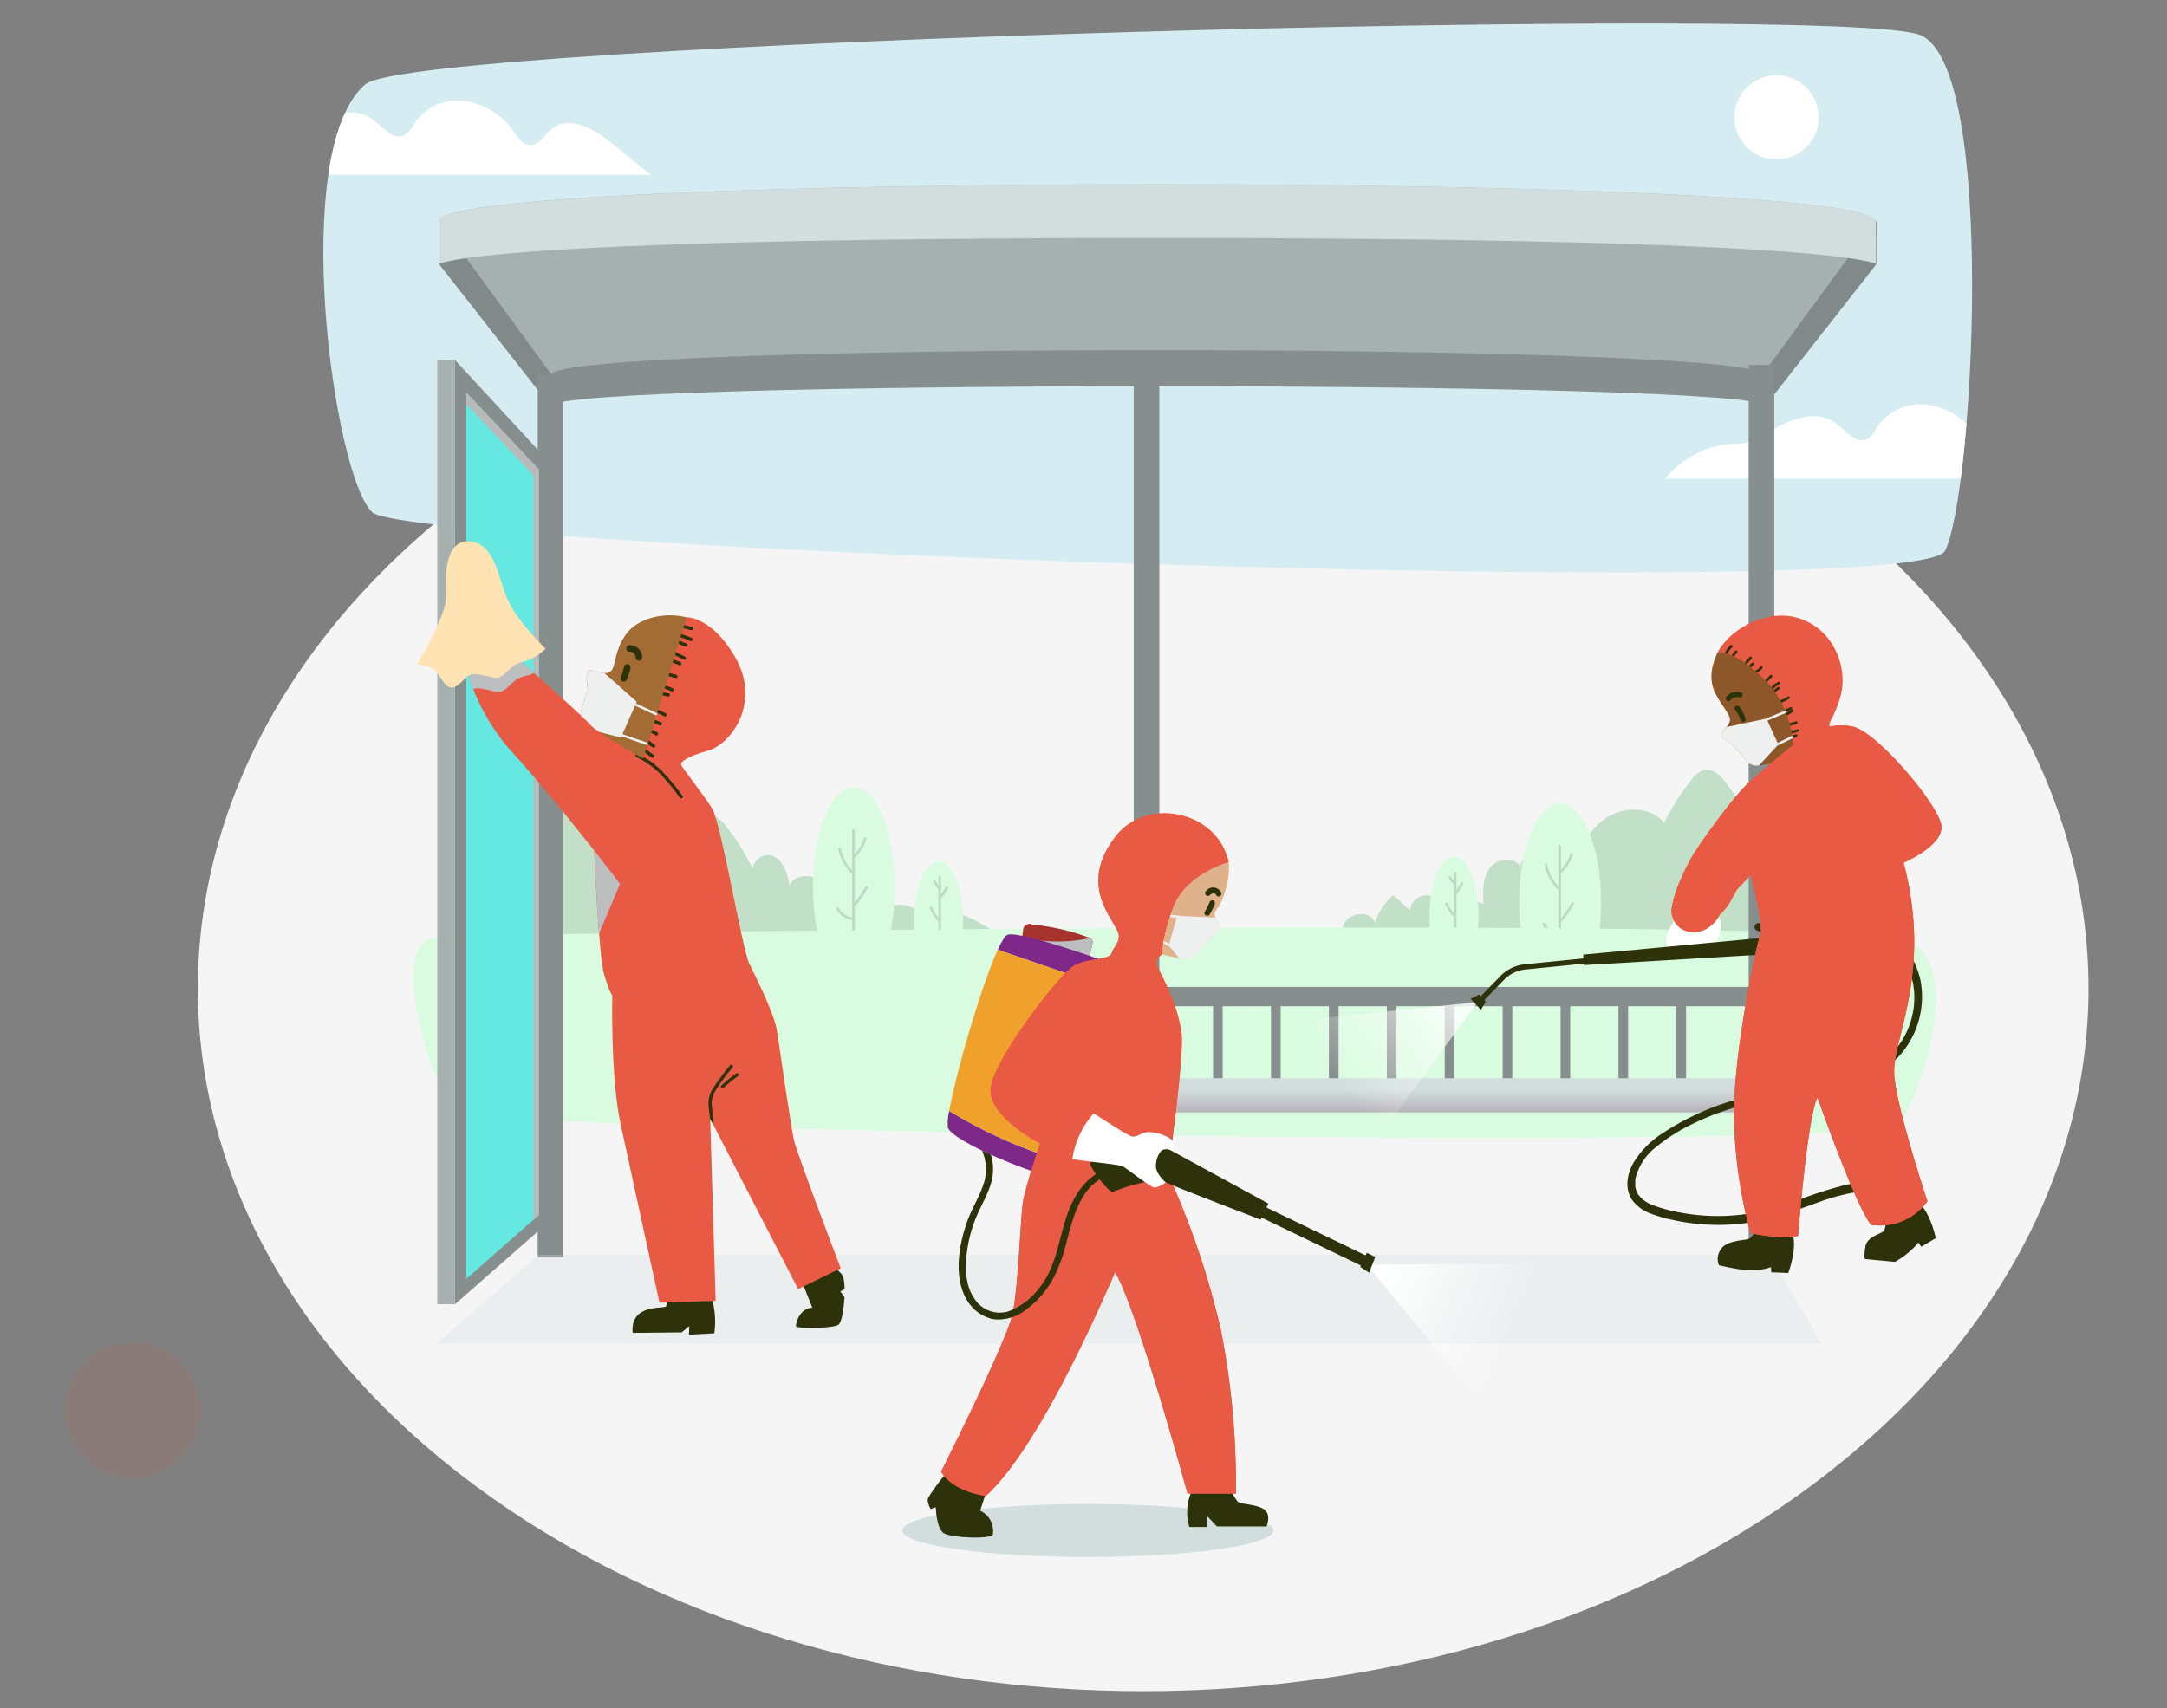 <svg xmlns="http://www.w3.org/2000/svg" xmlns:xlink="http://www.w3.org/1999/xlink" viewBox="0 0 449 354"><rect x="0" y="0" width="449" height="354" fill="#808080" stroke="none"/><defs><style>.cls-1,.cls-15,.cls-21,.cls-32,.cls-37{fill:none;}.cls-2,.cls-35{fill:#e85a43;}.cls-3{isolation:isolate;}.cls-4{fill:#f5f5f5;}.cls-5{fill:#c1e0c7;}.cls-6{fill:#d9fce0;}.cls-7{fill:#bddbc3;}.cls-8{fill:#d5edf2;}.cls-9{clip-path:url(#clip-path);}.cls-10{fill:#fff;}.cls-11{fill:#868f8d;}.cls-12{fill:#818a88;}.cls-13{fill:#a5b0af;}.cls-14,.cls-19,.cls-23{fill:#d1dedd;}.cls-15{stroke:#868f8d;stroke-width:5.31px;}.cls-15,.cls-21,.cls-32,.cls-37{stroke-miterlimit:10;}.cls-16{fill:#65e7e2;}.cls-17{fill:#b9b9b9;}.cls-17,.cls-19,.cls-23,.cls-24,.cls-35,.cls-40{mix-blend-mode:multiply;}.cls-18{fill:url(#Degradado_sin_nombre_3);}.cls-19{opacity:0.3;}.cls-20{fill:#dfb28b;}.cls-21{stroke:#eeefef;stroke-width:0.5px;}.cls-22{fill:#a6332e;}.cls-25,.cls-40{fill:#bcbec0;}.cls-26{fill:#7e298a;}.cls-27{fill:#f0a12c;}.cls-28{fill:#2d320a;}.cls-29{clip-path:url(#clip-path-2);}.cls-30{fill:url(#linear-gradient);}.cls-31{fill:#eeefef;}.cls-32,.cls-37{stroke:#2d320a;}.cls-32{stroke-width:2.32px;}.cls-33{fill:#8e572a;}.cls-34{clip-path:url(#clip-path-3);}.cls-36{clip-path:url(#clip-path-4);}.cls-37{stroke-width:1.09px;}.cls-38{fill:url(#Degradado_sin_nombre_38);}.cls-39{fill:#a46c35;}.cls-41{clip-path:url(#clip-path-5);}.cls-42{fill:#ffe3b3;}.cls-43{fill:#ec5039;opacity:0.1;}</style><clipPath id="clip-path"><path class="cls-1" d="M75.7,17.46c-16,13.72-6.55,81.45,1.45,88.73s320,18.91,325.83,8S413.89,13.82,397.89,7.27,85.88,8.73,75.7,17.46Z"/></clipPath><linearGradient id="Degradado_sin_nombre_3" x1="301.98" y1="225.83" x2="301.98" y2="231.66" gradientUnits="userSpaceOnUse"><stop offset="0" stop-color="#d1dedd"/><stop offset="1" stop-color="#b0a8b1"/></linearGradient><clipPath id="clip-path-2"><path class="cls-2" d="M254.56,178.67s-9,2.39-11.58,9.55-2.15,9.56-2.15,9.56-1.32.71-1.2,1.91,3.94,6.74,5.14,14.09c.76,4.7-2.81,29.44-2.81,29.44a168.52,168.52,0,0,1,11,32.42,163.32,163.32,0,0,1,3.1,33.92h-10s-10.51-38.46-15-45.86c-.48.71-14.57,35.11-26.76,46.33,0,0-6.68-.71-9.31-5,0,0,13.61-27,14.81-32.72s1.67-20.07,2.15-23.17S215.51,237,215.51,237s-10.27-5.26-10.27-11,14.33-24.12,17.2-25.8,7.4-1.19,7.88-2.62,1.84-2.42,1.43-4.06c-.71-2.87-8.69-9.92-.48-20.31C237.6,165.17,252.17,167.92,254.56,178.67Z"/></clipPath><linearGradient id="linear-gradient" x1="285.82" y1="263.88" x2="313.53" y2="275.66" gradientUnits="userSpaceOnUse"><stop offset="0" stop-color="#fff"/><stop offset="1" stop-color="#fff" stop-opacity="0"/></linearGradient><clipPath id="clip-path-3"><path class="cls-2" d="M372.13,153.89s-5.66,4.64-9.4,7.93-11.09,13.81-12.32,16a55.56,55.56,0,0,0-2.56,5.35,23.2,23.2,0,0,0-1.47,5,4.4,4.4,0,0,0,4.39,5c3.74.17,5.56-3.59,5.56-3.59a11.16,11.16,0,0,0,1.5-1.68c.85-1.13,1.77-3.16,2.11-3.58s2.8-2.93,2.8-2.93,2.76,10.57,2,12.35-5.71,25-5.46,38.06a99.68,99.68,0,0,0,3.41,23.76s6,1.4,9.88.6c0,0,1.76-23.54,4-28.77,0,0,7.64,21.86,11.09,26.44a12,12,0,0,0,11.7-4.89s-6.13-18.34-6.85-25.85,8.07-20.76,1.92-44.3c0,0,8-3.39,7.85-7.46S389,151.7,383.92,150.59,374.3,152.27,372.13,153.89Z"/></clipPath><clipPath id="clip-path-4"><path class="cls-1" d="M355.87,135.25c2.7-5.18,11.08-9.67,17.94-6.72s8.93,10.57,7.61,15.53-3,5.85-2.14,6.6-7.68,4.2-7.68,4.2-.1-8.25-6-14.05C358.89,134.29,355.87,135.25,355.87,135.25Z"/></clipPath><linearGradient id="Degradado_sin_nombre_38" x1="501" y1="2759.27" x2="483" y2="2791.97" gradientTransform="matrix(0.94, 0.34, -0.34, 0.94, 774.97, -2561.32)" xlink:href="#linear-gradient"/><clipPath id="clip-path-5"><path class="cls-1" d="M104.71,134.18s16.25,14.36,17.56,16,11,7.05,11,7.05l9-29.3s5.07-.19,9.95,8.08c5.65,9.55-.75,18.21-5.44,19.53s-5.83,2.44-5.64,3,4.51,6,6.39,9,6.19,28.92,7.7,32.12S160.48,210,161.05,214s2.81,19.15,3.38,22,9.76,26.85,9.76,26.85l-8.82,4.32-18.22-35.3,1.13,37.74-11.64.38s-6-27.61-8.08-37.18-1.69-26.48-1.69-26.48-.56-.57-1.69-4.32-2.07-25.73-2.07-25.73S112.79,163.1,106.21,156,96.07,138.87,97,137.37,104.71,134.18,104.71,134.18Z"/></clipPath></defs><g class="cls-3"><g id="Layer_1" data-name="Layer 1"><path id="Floor" class="cls-4" d="M375.37,101.91c76.49,56.86,76.49,149.07,0,205.94s-200.49,56.87-277,0-76.49-149.07,0-205.94S298.89,45,375.37,101.91Z"/><path class="cls-5" d="M371.28,174c-1.92-1.92-6-1.51-6.52,1.16a52.31,52.31,0,0,0-7.06-12.86c-1.14-1.53-2.8-3.15-4.66-2.72a5,5,0,0,0-2.55,2,46.59,46.59,0,0,0-5.68,9c-2.86-3.76-9-3.48-12.73-.56s-5.51,7.63-6.75,12.2c-1.2-2.17-2.56-4.49-4.86-5.41s-5.6.61-5.37,3.07c-.94-2.42-4.84-2.13-6.4,0s-1.47,4.92-1.31,7.51a6.78,6.78,0,0,0-8.51,2.15,3.39,3.39,0,1,0-6.72-.82l-3.46-3.17a11.68,11.68,0,0,0-3.81,5.85c-.49-2.67-4.9-2.5-6.29-.17s-.72,5.3,0,7.92c-4.39-4.46-11.77-1.78-18-1.61-5.59.15-11-2-16.59-2.36-10.61-.7-21.59,5-31.57,1.33-3.65-1.35-6.76-3.85-10.21-5.65s-7.7-2.86-11.2-1.16a5.72,5.72,0,0,0-8.76-.29c-.78-4.46-7.05-6.76-10.54-3.88.15-3.92-6.52-5.53-8.18-2-.32-2.49-1.24-5.33-3.61-6.19-1.79-.66-3.91,1.14-4,2.74a42.38,42.38,0,0,0-5.39-8.7,6.71,6.71,0,0,0-3.58-2.68c-4.1-.82-6,4.91-6,9.09-1.15-3.72-2.48-7.69-5.61-10s-8.61-1.71-9.77,2c.12-4.48-4.48-8.16-9-8s-8.39,3.48-10.4,7.48-2.4,8.63-2.33,13.11l2,19.67,236.52,6.77,19.9-.35c2.23,0,4.65-.16,6.32-1.64,1.35-1.19,1.89-3,2.32-4.79a87.23,87.23,0,0,0,2.49-20.41C373.43,178.9,373.2,175.91,371.28,174Z"/><ellipse class="cls-6" cx="176.92" cy="183.72" rx="8.49" ry="20.56"/><path class="cls-7" d="M176.58,172.1v21a.27.27,0,0,0,.54,0v-21a.27.27,0,0,0-.54,0Z"/><path class="cls-7" d="M176.85,187.8c.39,0,.62-.32.85-.6s.51-.66.75-1a22.05,22.05,0,0,0,1.32-2.12c.16-.31-.31-.58-.47-.27-.36.65-.75,1.29-1.17,1.9-.2.3-.41.59-.64.87s-.22.3-.34.44-.17.23-.3.24a.27.27,0,0,0,0,.54Z"/><path class="cls-7" d="M176.9,180.68a8.62,8.62,0,0,1-2.67-4.84c-.06-.34-.58-.2-.52.14a9.1,9.1,0,0,0,2.81,5.09c.26.24.64-.15.38-.39Z"/><path class="cls-7" d="M177.16,177.7a9.07,9.07,0,0,0,2.37-3.82.27.27,0,0,0-.52-.15,8.54,8.54,0,0,1-2.24,3.59c-.25.24.13.62.39.38Z"/><path class="cls-7" d="M176.76,190.22a4.16,4.16,0,0,1-3-2.1c-.17-.3-.64,0-.47.28a4.68,4.68,0,0,0,3.35,2.35.28.28,0,0,0,.33-.19.27.27,0,0,0-.19-.34Z"/><ellipse class="cls-6" cx="323.26" cy="187.01" rx="8.49" ry="20.56"/><path class="cls-7" d="M322.91,175.39v21a.27.27,0,0,0,.54,0v-21a.27.27,0,0,0-.54,0Z"/><path class="cls-7" d="M323.18,191.09c.39,0,.62-.32.85-.6s.51-.66.75-1a20.24,20.24,0,0,0,1.32-2.12c.17-.3-.3-.58-.47-.27a19.35,19.35,0,0,1-1.17,1.9q-.3.45-.63.87c-.12.15-.23.3-.35.44s-.17.23-.3.24a.27.27,0,0,0,0,.54Z"/><path class="cls-7" d="M323.24,184a8.62,8.62,0,0,1-2.67-4.85c-.07-.34-.59-.2-.53.14a9.1,9.1,0,0,0,2.81,5.09c.26.24.65-.15.39-.38Z"/><path class="cls-7" d="M323.49,181a9,9,0,0,0,2.37-3.82c.11-.34-.42-.48-.52-.15a8.44,8.44,0,0,1-2.24,3.59c-.25.24.13.62.39.38Z"/><path class="cls-7" d="M323.1,193.51a4.13,4.13,0,0,1-3-2.1c-.17-.3-.64,0-.47.28A4.68,4.68,0,0,0,323,194a.28.28,0,0,0,.15-.53Z"/><ellipse class="cls-6" cx="194.47" cy="190.78" rx="5.08" ry="12.3"/><path class="cls-7" d="M194.45,181.78V195a.27.27,0,0,0,.54,0V181.79a.27.27,0,0,0-.54,0Z"/><path class="cls-7" d="M194.86,190.59a7.08,7.08,0,0,1-1.69-2.46.27.27,0,1,0-.52.14,7.54,7.54,0,0,0,1.82,2.7c.26.24.64-.14.39-.38Z"/><path class="cls-7" d="M195.06,186.14a12,12,0,0,0,1.31-2,.27.27,0,1,0-.47-.27,11.69,11.69,0,0,1-1.23,1.88.28.28,0,0,0,0,.39.27.27,0,0,0,.38,0Z"/><path class="cls-7" d="M194.77,183.75a2.43,2.43,0,0,1-.29-.26l-.14-.15-.06-.08,0,0h0a3.62,3.62,0,0,1-.41-.68.28.28,0,0,0-.37-.1.29.29,0,0,0-.1.38,3.82,3.82,0,0,0,1,1.32.28.28,0,0,0,.39-.39Z"/><ellipse class="cls-6" cx="301.27" cy="189.89" rx="5.08" ry="12.3"/><path class="cls-7" d="M301.25,180.89v13.26a.27.27,0,0,0,.54,0V180.89a.27.27,0,0,0-.54,0Z"/><path class="cls-7" d="M301.65,189.69a6.92,6.92,0,0,1-1.68-2.45.28.28,0,0,0-.33-.2.28.28,0,0,0-.19.34,7.63,7.63,0,0,0,1.82,2.7c.26.24.64-.15.38-.39Z"/><path class="cls-7" d="M301.86,185.25a12.43,12.43,0,0,0,1.31-2,.27.27,0,0,0-.47-.27,12.15,12.15,0,0,1-1.23,1.88.27.27,0,0,0,.39.38Z"/><path class="cls-7" d="M301.56,182.86a3.57,3.57,0,0,1-.28-.27l-.14-.15-.06-.07,0,0s0,0,0,0a4.66,4.66,0,0,1-.4-.68.27.27,0,1,0-.47.27,3.64,3.64,0,0,0,1,1.32.28.28,0,0,0,.39,0,.27.27,0,0,0,0-.38Z"/><path class="cls-6" d="M89.79,194.41c-9.68,1.41,0,33.1,5.36,36.35s294,8.44,298.5,2,13.4-32.46,1.79-37.65S98.72,193.11,89.79,194.41Z"/><path class="cls-8" d="M75.7,17.46c-16,13.72-6.55,81.45,1.45,88.73s320,18.91,325.83,8S413.89,13.82,397.89,7.27,85.88,8.73,75.7,17.46Z"/><g class="cls-9"><path class="cls-10" d="M126.75,29.67c-3.56-2.91-8.74-5.87-12.33-3-1.61,1.28-2.83,3.67-4.87,3.38-1.31-.18-2.13-1.45-2.9-2.53a15.47,15.47,0,0,0-10-6.56,11,11,0,0,0-10.75,4.5A6.36,6.36,0,0,1,83.76,28c-2.34,1.18-4.49-1.75-6.61-3.29-4-2.92-9.71-.76-13.85,2a13.55,13.55,0,0,1-3.37,1.86,17.59,17.59,0,0,1-4.17.45,20.08,20.08,0,0,0-13.91,7.23h93Z"/><path class="cls-10" d="M429.86,92.62c-3.56-2.91-8.73-5.87-12.33-3-1.61,1.28-2.83,3.67-4.87,3.39-1.31-.19-2.13-1.46-2.9-2.54a15.54,15.54,0,0,0-10-6.56A11,11,0,0,0,389,88.4c-.6.95-1.1,2.07-2.11,2.57-2.34,1.18-4.48-1.75-6.61-3.29-4-2.92-9.71-.75-13.85,2A13.24,13.24,0,0,1,363,91.54a17.59,17.59,0,0,1-4.17.45A20.08,20.08,0,0,0,345,99.22h93Z"/><circle class="cls-10" cx="368.1" cy="24.32" r="8.73"/></g><path class="cls-11" d="M251.34,207.09V224a1,1,0,1,0,2,0V207.11a1,1,0,0,0-1-1,1,1,0,0,0-1,1Z"/><path class="cls-11" d="M263.35,207.09V224a1,1,0,1,0,2,0V207.11a1,1,0,0,0-2,0Z"/><path class="cls-11" d="M275.35,207.09V224a1,1,0,1,0,2,0V207.11a1,1,0,0,0-2,0Z"/><path class="cls-11" d="M287.35,207.09V224a1,1,0,1,0,2,0V207.11a1,1,0,0,0-2,0Z"/><path class="cls-11" d="M299.35,207.09V224a1,1,0,1,0,2,0V207.11a1,1,0,0,0-2,0Z"/><path class="cls-11" d="M311.35,207.09V224a1,1,0,1,0,2,0V207.11a1,1,0,0,0-2,0Z"/><path class="cls-11" d="M323.35,207.09V224a1,1,0,1,0,2,0V207.11a1,1,0,0,0-2,0Z"/><path class="cls-11" d="M335.35,207.09V224a1,1,0,1,0,2,0V207.11a1,1,0,0,0-2,0Z"/><path class="cls-11" d="M347.35,207.09V224a1,1,0,1,0,2,0V207.11a1,1,0,0,0-2,0Z"/><path class="cls-11" d="M357.16,64.61,156.79,62.7,107,73.52l7.09,10.67c0-5.52,251.65-5.52,251.65,0l2.36-11.62Z"/><polygon class="cls-12" points="372.8 55.22 388.8 45.83 388.8 54.74 365.71 84.19 365.53 77.66 372.8 55.22"/><polygon class="cls-12" points="106.97 55.22 90.97 45.83 90.97 54.74 114.06 84.19 114.24 77.66 106.97 55.22"/><path class="cls-13" d="M91,45.82l23.27,31.84c0-6.79,250.92-6.79,250.92,0l23.28-31.84C388.44,35.64,91,35.64,91,45.82Z"/><path class="cls-14" d="M388.66,45.82c0-5.07-74.68-7.62-148.78-7.64h-.09C165.7,38.2,91,40.75,91,45.82v8.92s5.63-5.41,148.87-5.41,148.82,5.41,148.82,5.41Z"/><line class="cls-15" x1="237.56" y1="77.82" x2="237.56" y2="260.56"/><line class="cls-15" x1="114.06" y1="77.82" x2="114.06" y2="260.56"/><line class="cls-15" x1="364.98" y1="75.64" x2="364.98" y2="260.56"/><polygon class="cls-11" points="94.21 74.56 94.21 270.36 114.06 252.92 114.06 96.03 94.21 74.56"/><rect class="cls-13" x="90.61" y="74.56" width="3.61" height="195.75"/><path class="cls-16" d="M96.62,81.35l15,15.94V251.83l-15,13.22V81.35"/><polygon class="cls-17" points="96.62 81.36 96.62 83.78 110.56 98.56 110.56 252.79 111.66 251.83 111.66 97.29 96.62 81.36"/><path class="cls-18" d="M368.67,223.47H235.29l-6.31,3.2a2.06,2.06,0,0,0,.93,3.89H374.05a2.06,2.06,0,0,0,.93-3.89Z"/><path class="cls-11" d="M237.14,208.55H364.79a2,2,0,0,0,0-4H237.17a2,2,0,0,0-2,2,2,2,0,0,0,2,2Z"/><polygon class="cls-19" points="377.53 278.56 90.47 278.42 111.65 260.06 366.62 260.06 377.53 278.56"/><path class="cls-20" d="M252.13,188.46c1.44-1.75,2.91-6.93,2.43-9.79l-7.2-2.31-2.07,1.43-4,5.26-1.6,8.44,1.12,6.29s4.14,1.19,5.41,1,3.82-3.66,4.46-4.3,1.75-1.27,2.07-2.23S250.7,190.21,252.13,188.46Z"/><line class="cls-21" x1="244.65" y1="190.05" x2="240.59" y2="189.66"/><line class="cls-21" x1="243.47" y1="196.54" x2="239.86" y2="194.63"/><path class="cls-22" d="M226.28,194.72a1.13,1.13,0,0,0-.59-.37,45.87,45.87,0,0,0-11.85-2.73,1.31,1.31,0,0,0-1.85,1.23l-.3,2.16,13.14,5.19a17.89,17.89,0,0,0,1.52-4.62A1.11,1.11,0,0,0,226.28,194.72Z"/><ellipse class="cls-23" cx="225.4" cy="317.2" rx="38.45" ry="5.49"/><g class="cls-24"><path class="cls-25" d="M211.8,194.25l-.11.76,13.14,5.19a17.89,17.89,0,0,0,1.52-4.62,1.11,1.11,0,0,0-.07-.86,1,1,0,0,0-.42-.3A31.19,31.19,0,0,1,211.8,194.25Z"/></g><path class="cls-26" d="M230.48,199.77s-18.63-6.85-21.66-6.05c-.51.13-1.24,1.29-2.08,3.12l24,8.27C231.07,202.36,231,200.4,230.48,199.77Z"/><path class="cls-26" d="M196.68,230.24a10.63,10.63,0,0,0-.28,3.44c1,3.19,22,11.47,24,10.51.34-.16.93-1.4,1.65-3.38a57.06,57.06,0,0,1-7.29-1.92A97.54,97.54,0,0,1,196.68,230.24Z"/><path class="cls-27" d="M206.74,196.84c-3.38,7.33-8.68,25.56-10.06,33.4a97.54,97.54,0,0,0,18.13,8.65,57.06,57.06,0,0,0,7.29,1.92c2.81-7.65,7.71-26.32,8.68-35.7Z"/><path class="cls-28" d="M261.85,312.78c-1.68-1.07-4.66-.95-5.38-1.55a6.88,6.88,0,0,1-1.31-2.27l-8.24.12a10.5,10.5,0,0,0-.48,7.4H250V314.1l2.15,2.26h10.27S263.52,313.86,261.85,312.78Z"/><path class="cls-28" d="M196.16,305.26c-.36.24-3.82,4.77-3.94,5.49a4.49,4.49,0,0,0,.6,2l1.07-.36s.12,4.42,1.68,5.38,9.79,1.31,10.15.24a4.6,4.6,0,0,0-2.63-4.9l1.43-4.42"/><path class="cls-2" d="M254.56,178.67s-9,2.39-11.58,9.55-2.15,9.56-2.15,9.56-1.32.71-1.2,1.91,3.94,6.74,5.14,14.09c.76,4.7-2.81,29.44-2.81,29.44a168.52,168.52,0,0,1,11,32.42,163.32,163.32,0,0,1,3.1,33.92h-10s-10.51-38.46-15-45.86c-.48.71-14.57,35.11-26.76,46.33,0,0-6.68-.71-9.31-5,0,0,13.61-27,14.81-32.72s1.67-20.07,2.15-23.17S215.51,237,215.51,237s-10.27-5.26-10.27-11,14.33-24.12,17.2-25.8,7.4-1.19,7.88-2.62,1.84-2.42,1.43-4.06c-.71-2.87-8.69-9.92-.48-20.31C237.6,165.17,252.17,167.92,254.56,178.67Z"/><g class="cls-29"><path class="cls-2" d="M254.56,178.67s-9,2.39-11.58,9.55-2.15,9.56-2.15,9.56-1.32.71-1.2,1.91,3.94,6.74,5.14,14.09c.76,4.7-2.81,29.44-2.81,29.44a168.52,168.52,0,0,1,11,32.42,163.32,163.32,0,0,1,3.1,33.92h-10s-10.51-38.46-15-45.86c-.48.71-14.57,35.11-26.76,46.33,0,0-6.68-.71-9.31-5,0,0,13.61-27,14.81-32.72s1.67-20.07,2.15-23.17S215.51,237,215.51,237s-10.27-5.26-10.27-11,14.33-24.12,17.2-25.8,7.4-1.19,7.88-2.62,1.84-2.42,1.43-4.06c-.71-2.87-8.84-10-.48-20.31S252.17,167.92,254.56,178.67Z"/><path class="cls-2" d="M214,236.54a53.47,53.47,0,0,0,9.76,3.32"/><path class="cls-2" d="M227,231.77c-2.55-2-4.76-4.52-7.64-6-1.55-.79-5.77-.47-5.77-.47"/><path class="cls-2" d="M238.32,195.5a5.19,5.19,0,0,0,3.61-.42"/><path class="cls-2" d="M239,191.82a7.43,7.43,0,0,0,3.59,1.43"/><path class="cls-2" d="M239.74,190.87a7.67,7.67,0,0,0,3.13,1.85"/><path class="cls-2" d="M241.07,185.84a10.06,10.06,0,0,1,3.7,1.55"/><path class="cls-2" d="M242.5,184.64a19.08,19.08,0,0,1,3.22,1.55"/><path class="cls-2" d="M244.53,179.86a11.48,11.48,0,0,1,3.24,3.82"/><path class="cls-2" d="M247,180.34l2.13,2.41"/><path class="cls-2" d="M250.26,176.88a14.9,14.9,0,0,1,2.14,4.06"/><path class="cls-2" d="M250,179.14a11,11,0,0,0,1.1,1.65"/><path class="cls-2" d="M253.31,177.39a16,16,0,0,1,.92,3.4"/><path class="cls-2" d="M219.53,225.77a9.59,9.59,0,0,0-2.18-1.52,3.27,3.27,0,0,0-2.58-.16"/><path class="cls-2" d="M218.74,225.18a35.5,35.5,0,0,1,5.94-10.2"/><path class="cls-2" d="M223.07,217.28a14.2,14.2,0,0,0,2.42-1.47"/><path class="cls-2" d="M230.71,265.1a15.2,15.2,0,0,1,5.22-7.25"/><path class="cls-2" d="M233.31,262.51a11.3,11.3,0,0,1,3.42-3.18"/></g><path class="cls-28" d="M250.67,186.89a19.74,19.74,0,0,1-1,2,.58.58,0,1,0,1,.58,16.35,16.35,0,0,0,1-2,.61.61,0,0,0,.06-.44.62.62,0,0,0-.27-.35.59.59,0,0,0-.79.21Z"/><path class="cls-28" d="M250.93,185.35s.07-.1,0,0,0,0,0,0l.1-.11c.08-.07-.08.06,0,0l.05,0,.13-.08h0c-.09,0,0,0,0,0l.14,0s.13,0,0,0,0,0,0,0h.15c-.1,0,0,0,0,0l.14,0s.09,0,0,0h0l.12.07s.08.06,0,0,0,0,0,0l.1.1.05.05c0,.06-.08-.11,0,0l.09.14a.57.57,0,0,0,.79.2.58.58,0,0,0,.21-.79,1.86,1.86,0,0,0-3.22-.12.59.59,0,0,0,.21.8.61.61,0,0,0,.8-.22Z"/><polygon class="cls-30" points="283.2 262.11 308.68 293 326.51 261.79 283.2 262.11"/><path class="cls-31" d="M252.77,192.28c.2-.6-.66-1.26-1-2.1l-7.86-.37-1.75,6.13,2.16,2.68a7.32,7.32,0,0,0,1.9.19c1.28-.16,3.82-3.66,4.46-4.3S252.45,193.24,252.77,192.28Z"/><path class="cls-28" d="M230.48,247.06s8-3.35,11.06-2,19.67,7.72,19.67,7.72l1.59-3.34L242.74,238.5s-4.78-2.27-7-1.79-9.71,3.5-9.87,4.3S229.2,246.58,230.48,247.06Z"/><polygon class="cls-28" points="283.2 259.64 281.85 262.58 283.68 263.78 284.95 260.51 283.2 259.64"/><line class="cls-32" x1="259.86" y1="250.32" x2="282.96" y2="261.47"/><path class="cls-28" d="M230,242.08c-4.42,1.11-7.2,5.11-8.69,9.18-2,5.37-2.31,11.27-6.08,15.83a14.17,14.17,0,0,1-6.46,4.75,6.22,6.22,0,0,1-6.83-2.63c-1.7-2.39-1.94-5.46-1.73-8.29a28.11,28.11,0,0,1,2.21-9c1.17-2.73,2.84-5.29,3.26-8.28a10.22,10.22,0,0,0-.37-4.34l-1.83-.83a9.63,9.63,0,0,1,.48,6.39c-.81,2.85-2.5,5.37-3.5,8.14-1.8,5-3,11.88,0,16.62a8.34,8.34,0,0,0,5.27,3.77,9,9,0,0,0,6.89-2c4.69-3.36,6.91-8.27,8.31-13.7s3.09-12.69,9.4-14.26A.72.72,0,0,0,230,242.08Z"/><path class="cls-10" d="M226.62,230.74a18.34,18.34,0,0,0-4.42,9.43c.59.36,9.43,1.08,10.39,1.55s5.85,4.42,6.69,4.42a5.64,5.64,0,0,0,2.26-1.07s-1.79-1.55-2-3,.6-3.58,1.56-3.82a2.23,2.23,0,0,1,1.67.24,1.76,1.76,0,0,0-.48-2.63c-1.67-1-4.18-1.55-5.49-1s-1.44.71-2.15.71S226.62,230.74,226.62,230.74Z"/><path class="cls-10" d="M355.19,188.91l-7.4.73s-2.51,3.06-2.56,5a3.46,3.46,0,0,0,3.08,3.65c1.69,0,4.31-1.67,4.77-1.74s2.31-.6,2.74-1.69S357.61,190.92,355.19,188.91Z"/><path class="cls-28" d="M371.31,255.52l-7.55-.48s-.65,1.45-1.51,1.75-4.68.28-5.75,2.23a3.36,3.36,0,0,0-.34,3.2,51.75,51.75,0,0,0,5.25,1,13.59,13.59,0,0,0,5.54-.59l.06,1.06,3.52.14S372.58,258.34,371.31,255.52Z"/><path class="cls-28" d="M397.28,249.11l-6.62,3.68a3.81,3.81,0,0,1-.31,2.29c-.55.72-3.52,1.08-3.86,3.38s-.06,2.48-.06,2.48l6.19.59a16.81,16.81,0,0,0,4.86-4l.62.86,3-1.78S399.87,250.8,397.28,249.11Z"/><polygon class="cls-28" points="328.03 197.86 328.2 200.03 372.71 197.39 373.62 193.58 328.03 197.86"/><path class="cls-28" d="M364.36,193c3.37.27,6.71-.55,10-1.25a35.08,35.08,0,0,1,4.89-.79,16.22,16.22,0,0,1,4.2.2,16.57,16.57,0,0,1,11.94,9.4c.12.26.21.48.33.81s.22.64.31,1a16.57,16.57,0,0,1,.45,2c0,.3.06.47.1.82s.05.72.06,1.09a16.64,16.64,0,0,1-.06,2,13.91,13.91,0,0,1-.29,1.87,19.25,19.25,0,0,1-.53,2,16.7,16.7,0,0,1-1.69,3.55,16.27,16.27,0,0,1-5.91,5.47A29.56,29.56,0,0,1,380,224c-2.93.63-5.9,1-8.86,1.48s-6.21,1.1-9.26,1.88a53.85,53.85,0,0,0-17.2,7.38,19.21,19.21,0,0,0-6.23,6.26c-1.35,2.4-1.9,5.46-.17,7.83a8.28,8.28,0,0,0,3.73,2.68,28.68,28.68,0,0,0,4.56,1.32,43.41,43.41,0,0,0,20.64-.43c3.19-.85,6.27-2.06,9.39-3.15a41.55,41.55,0,0,1,9.35-2.38c.8-.08,1.6-.13,2.4-.13.35,0,.7,0,1,0l.42,0,.24,0c-.13,0,.1,0,.12,0a9.87,9.87,0,0,1,1.87.48,4,4,0,0,1,.64.27,7,7,0,0,1,.84.48l.16.12c.11.08-.14-.12,0,0s.22.18.32.28a2.76,2.76,0,0,1,.29.3l.08.09.07.09a4,4,0,0,1,.41.73c-.06-.15,0,0,0,0l.06.19a3.84,3.84,0,0,1,.11.46.82.82,0,0,0,1,.58.83.83,0,0,0,.58-1c-.47-2.67-3.11-4.13-5.55-4.64a16,16,0,0,0-4.32-.21,30.1,30.1,0,0,0-4.9.77,93,93,0,0,0-9.49,3.09,56.22,56.22,0,0,1-9.68,2.67,41.89,41.89,0,0,1-10.19.39,41.11,41.11,0,0,1-5.06-.73,30.82,30.82,0,0,1-4.74-1.32,6.48,6.48,0,0,1-3.18-2.25,4.21,4.21,0,0,1-.42-.78c.06.15,0-.11,0-.11a2.25,2.25,0,0,1-.08-.24,4.37,4.37,0,0,1-.12-.49,1.87,1.87,0,0,1,0-.25s0,.14,0,0a4.19,4.19,0,0,1,0-.5c0-.14,0-.28,0-.42a2.17,2.17,0,0,1,0-.38,11.78,11.78,0,0,1,4.38-6.74,37.68,37.68,0,0,1,7.75-4.86,54.62,54.62,0,0,1,8.69-3.32,88.78,88.78,0,0,1,9.26-2.15c3-.54,6-.92,9-1.45,5.75-1,11.82-2.75,15.82-7.28A18.3,18.3,0,0,0,397.89,203a17.88,17.88,0,0,0-18.75-13.72c-3.42.27-6.71,1.28-10.09,1.81a20.39,20.39,0,0,1-4.68.22.82.82,0,0,0-.83.81.85.85,0,0,0,.82.83Z"/><path class="cls-33" d="M373.38,141.7,366.69,134l-4.26-.24-6.56,1.47c-1.1,2.39-2.05,5.59-.29,8.78s3.15,4.22,2.81,5.54-1.87,2.1-1.71,2.9,1.8,1.4,1.8,1.4,2.88,3.29,4,4.4,6.7-.56,6.7-.56l3.24-2.21,1.07-4.77Z"/><path class="cls-2" d="M372.13,153.89s-5.66,4.64-9.4,7.93-11.09,13.81-12.32,16a55.56,55.56,0,0,0-2.56,5.35,23.2,23.2,0,0,0-1.47,5,4.4,4.4,0,0,0,4.39,5c3.74.17,5.56-3.59,5.56-3.59a11.16,11.16,0,0,0,1.5-1.68c.85-1.13,1.77-3.16,2.11-3.58s2.8-2.93,2.8-2.93,2.76,10.57,2,12.35-5.71,25-5.46,38.06a99.68,99.68,0,0,0,3.41,23.76s6,1.4,9.88.6c0,0,1.76-23.54,4-28.77,0,0,7.64,21.86,11.09,26.44a12,12,0,0,0,11.7-4.89s-6.13-18.34-6.85-25.85,8.07-20.76,1.92-44.3c0,0,8-3.39,7.85-7.46S389,151.7,383.92,150.59,374.3,152.27,372.13,153.89Z"/><g class="cls-34"><path class="cls-2" d="M372.13,153.89s-5.66,4.64-9.4,7.93-11.09,13.81-12.32,16a55.56,55.56,0,0,0-2.56,5.35,23.2,23.2,0,0,0-1.47,5,4.4,4.4,0,0,0,4.39,5c3.74.17,5.56-3.59,5.56-3.59a11.16,11.16,0,0,0,1.5-1.68c.85-1.13,1.77-3.16,2.11-3.58s2.8-2.93,2.8-2.93,2.76,10.57,2,12.35-5.71,25-5.46,38.06a99.68,99.68,0,0,0,3.41,23.76s6,1.4,9.88.6c0,0,1.76-23.54,4-28.77,0,0,7.64,21.86,11.09,26.44a12,12,0,0,0,11.7-4.89s-6.13-18.34-6.85-25.85,8.07-20.76,1.92-44.3c0,0,8-3.39,7.85-7.46S389,151.7,383.92,150.59,374.3,152.27,372.13,153.89Z"/><path class="cls-35" d="M390.59,253.92c-.83-2.32-2.52-7.08-4.35-12.18-2.56-7.14-6.38-24.31-6.19-24.75-2.19,3.92-3.51,10.39-3.51,10.39s7.64,21.86,11.09,26.44A11.93,11.93,0,0,0,390.59,253.92Z"/><path class="cls-35" d="M362.74,181.38s2.76,10.57,2,12.35a31.74,31.74,0,0,0-1,3.71,9.47,9.47,0,0,0,4.07-2.84c3.32-3.79,1.81-19.71,1.81-19.71Z"/><path class="cls-2" d="M394.94,180a71.51,71.51,0,0,0-4.84-14.16"/><path class="cls-2" d="M376.19,228.69a44.1,44.1,0,0,1,4.71-13.18,2.94,2.94,0,0,1,.47-.68,3.14,3.14,0,0,1,.95-.56,23.27,23.27,0,0,0,4-2.33"/><path class="cls-2" d="M381.41,213.52a27.61,27.61,0,0,1,4.24-2.39"/></g><path class="cls-2" d="M355.87,135.25c2.7-5.18,11.08-9.67,17.94-6.72s8.93,10.57,7.61,15.53-3,5.85-2.14,6.6-7.68,4.2-7.68,4.2-.1-8.25-6-14.05C358.89,134.29,355.87,135.25,355.87,135.25Z"/><g class="cls-36"><path class="cls-28" d="M357.71,136.1a4.35,4.35,0,0,1,1.25-2,.28.28,0,0,0-.39-.39,4.9,4.9,0,0,0-1.38,2.27.27.27,0,0,0,.52.15Z"/><path class="cls-28" d="M358.92,136.87a4.86,4.86,0,0,1,1-1.6.27.27,0,0,0-.39-.38,5.21,5.21,0,0,0-1.12,1.84.27.27,0,1,0,.52.14Z"/><path class="cls-28" d="M361.67,138.15a6.81,6.81,0,0,1,1.3-1.63.28.28,0,0,0-.39-.39,7.56,7.56,0,0,0-1.38,1.75.26.26,0,0,0,.1.37.27.27,0,0,0,.37-.1Z"/><path class="cls-28" d="M362.27,139a3.27,3.27,0,0,1,.25-.36l0,0h0l.07-.09.14-.16a5.2,5.2,0,0,1,.63-.61.27.27,0,0,0,0-.38.28.28,0,0,0-.39,0,5.49,5.49,0,0,0-1.21,1.38.29.29,0,0,0,.1.38.27.27,0,0,0,.37-.1Z"/><path class="cls-28" d="M363.4,139.79a4.36,4.36,0,0,0,1.76-1.27.27.27,0,0,0,0-.38.26.26,0,0,0-.38,0,3.89,3.89,0,0,1-.34.36l-.18.17-.09.07,0,0-.05,0-.41.26-.23.11-.11.05h0l-.07,0a.27.27,0,0,0-.19.33.28.28,0,0,0,.33.2Z"/><path class="cls-28" d="M365.45,142l1.71-1.67a.29.29,0,0,0,0-.39.28.28,0,0,0-.39,0l-1.71,1.67a.29.29,0,0,0,0,.39.28.28,0,0,0,.39,0Z"/><path class="cls-28" d="M366.84,143.23a13.87,13.87,0,0,1,1.81-1.43.28.28,0,0,0,.1-.38.26.26,0,0,0-.37-.09,14.18,14.18,0,0,0-1.93,1.52.27.27,0,0,0,0,.38.28.28,0,0,0,.39,0Z"/><path class="cls-28" d="M367.1,144l1.54-1.14a.27.27,0,0,0,.09-.37.28.28,0,0,0-.37-.1l-1.54,1.14a.27.27,0,1,0,.28.47Z"/><path class="cls-28" d="M368.07,146a10.65,10.65,0,0,0,2.65-1.17c.3-.18,0-.66-.28-.47a9.56,9.56,0,0,1-2.51,1.11.27.27,0,0,0,.14.53Z"/><path class="cls-28" d="M369.2,147.8a11,11,0,0,0,2-.75.27.27,0,0,0-.27-.47,10.32,10.32,0,0,1-1.88.69.27.27,0,0,0,.14.53Z"/><path class="cls-28" d="M369.2,148.63a5.22,5.22,0,0,0,2.33-1.15.28.28,0,0,0,0-.39.29.29,0,0,0-.39,0,4.6,4.6,0,0,1-2.08,1,.28.28,0,0,0-.19.34.27.27,0,0,0,.33.19Z"/><path class="cls-28" d="M370.11,150.45a7.13,7.13,0,0,0,2.14-.42.27.27,0,1,0-.14-.53,6.48,6.48,0,0,1-2,.41.27.27,0,1,0,0,.54Z"/><path class="cls-28" d="M370.5,152.08a9,9,0,0,0,2.05-.41.27.27,0,0,0,.19-.33.28.28,0,0,0-.33-.2,8.31,8.31,0,0,1-1.91.39.28.28,0,0,0,0,.55Z"/><path class="cls-28" d="M370.49,153.05a2.8,2.8,0,0,0,1.81-.37.29.29,0,0,0,.1-.38.29.29,0,0,0-.38-.09l-.2.1a.2.2,0,0,1-.08,0s0,0,0,0l-.05,0a2.64,2.64,0,0,1-.4.12l-.09,0h-.06s0,0,0,0h-.2a3.17,3.17,0,0,1-.43,0,.26.26,0,0,0-.27.27.28.28,0,0,0,.27.27Z"/></g><path class="cls-28" d="M359.64,147.22s.14.16,0,.05l.09.12.18.26a6,6,0,0,1,.31.55,2.44,2.44,0,0,1,.14.28s.09.19,0,0a.94.94,0,0,1,.06.15c.08.2.14.4.2.6a.54.54,0,1,0,1.05-.28,6.79,6.79,0,0,0-1.32-2.54.54.54,0,0,0-.77,0,.56.56,0,0,0,0,.77Z"/><path class="cls-28" d="M358.56,145.07s.07-.1,0,0,0,0,0,0l.1-.11a.69.69,0,0,1,.13-.11s0,0,.05-.05-.09.07,0,0a2.26,2.26,0,0,1,.26-.16l.13-.06h0l.07,0,.3-.08h.06c.12,0-.09,0,0,0h.15l.32,0c.07,0-.11,0,0,0l.08,0,.17,0a.56.56,0,0,0,.67-.38.56.56,0,0,0-.38-.68,2.73,2.73,0,0,0-3,1.07.54.54,0,0,0,.2.75.56.56,0,0,0,.74-.2Z"/><path class="cls-31" d="M357.8,150.67c-.55.71-1.23,1.25-1.12,1.8.15.81,1.8,1.4,1.8,1.4s2.88,3.29,4,4.4a2.86,2.86,0,0,0,2,.36l4-4.32L366,148.92Z"/><path class="cls-37" d="M329.93,199l-13.88,1.39a7.73,7.73,0,0,0-4.82,2.33L307,207.06"/><path class="cls-38" d="M306.16,207.69,272.1,211.2s9.91,28.47,10.58,28.15S306.16,207.69,306.16,207.69Z"/><polygon class="cls-28" points="306.48 206.13 304.72 207.01 306.84 209.29 307.86 207.59 306.48 206.13"/><line class="cls-21" x1="366.07" y1="149.13" x2="370" y2="147.49"/><line class="cls-21" x1="368.25" y1="154.29" x2="371.49" y2="152.68"/><path class="cls-39" d="M129.5,131.74c-2.63,3.94-1.69,7.32-3.57,7.7s-3.57-.94-4.13-.38,0,3.94,0,3.94-3,6.95-.94,9,6.57,2.81,7.14,3.38,2.06,4.88,2.06,4.88l6.58.19,4.69-10.33.94-22.16C138.14,126.85,132.13,127.79,129.5,131.74Z"/><path class="cls-31" d="M131.94,145.45l-6.7-5.95c-1.59,0-2.95-.93-3.44-.44s0,3.94,0,3.94-2.11,4.91-1.56,7.7l8.41,2.16Z"/><line class="cls-21" x1="131.05" y1="145.73" x2="136.73" y2="148.36"/><line class="cls-21" x1="128.68" y1="152.31" x2="134.59" y2="154.35"/><path class="cls-28" d="M147.53,269.29l-9.39-1.22a8.38,8.38,0,0,1-.1,2.63c-.28.47-3.28,0-5.35,1.41s-1.59,4.13-1.59,4.13l10.14-.1,1.59-1.31-.09,1.78,5.26-.28A17.09,17.09,0,0,0,147.53,269.29Z"/><path class="cls-28" d="M175,267.13a11.25,11.25,0,0,0-.28-2.44c-.29-1-2-2-2-2l-6.57,2.91,2.16,5.44c-2.72.1-3.47,3.38-3.38,3.85s7.89.47,8.83-.37,1.22-5.64,1.22-5.64l-.85-1.22Z"/><path class="cls-2" d="M104.71,134.18s16.25,14.36,17.56,16,11,7.05,11,7.05l9-29.3s5.07-.19,9.95,8.08c5.65,9.55-.75,18.21-5.44,19.53s-5.83,2.44-5.64,3,4.51,6,6.39,9,6.19,28.92,7.7,32.12S160.48,210,161.05,214s2.81,19.15,3.38,22,9.76,26.85,9.76,26.85l-8.82,4.32-18.22-35.3,1.13,37.74-11.64.38s-6-27.61-8.08-37.18-1.69-26.48-1.69-26.48-.56-.57-1.69-4.32-2.07-25.73-2.07-25.73S112.79,163.1,106.21,156,96.07,138.87,97,137.37,104.71,134.18,104.71,134.18Z"/><path class="cls-40" d="M110.68,139.49c-3.28-2.93-6-5.31-6-5.31S98,135.87,97,137.37c-.39.62,0,2.7,1,5.41a4.82,4.82,0,0,1,2.09,0c2.94.49,3.27,1.31,5.07-.32s2-2,4.08-2.46A6,6,0,0,0,110.68,139.49Z"/><g class="cls-41"><path class="cls-28" d="M147.81,232.34c0-1-.24-2-.32-3a5,5,0,0,1,.54-2.93,26.81,26.81,0,0,1,1.73-2.61c.63-.87,1.29-1.71,2-2.53.29-.33-.2-.82-.48-.48-.73.86-1.42,1.75-2.08,2.66a24.41,24.41,0,0,0-1.79,2.71,5.38,5.38,0,0,0-.59,3c.06,1.09.3,2.16.33,3.26a.35.35,0,0,0,.69,0Z"/><path class="cls-28" d="M149.9,225.47a28.65,28.65,0,0,1,3-2.42.34.34,0,0,0,.12-.46.36.36,0,0,0-.47-.13,29.9,29.9,0,0,0-3.09,2.53c-.32.3.16.78.48.48Z"/><path class="cls-28" d="M131.89,156.91a19.92,19.92,0,0,1,2.82,1.67,16.66,16.66,0,0,1,2.27,2,45,45,0,0,1,3.86,4.73c.26.35.86,0,.59-.35a47.55,47.55,0,0,0-4-4.87,19.73,19.73,0,0,0-2.33-2.06,20.68,20.68,0,0,0-2.9-1.72c-.39-.21-.74.39-.35.59Z"/><path class="cls-28" d="M141.19,130.1l2.12.52a.35.35,0,0,0,.18-.67l-2.12-.51a.34.34,0,1,0-.18.66Z"/><path class="cls-28" d="M140.63,132a14.53,14.53,0,0,1,2.4.84.34.34,0,1,0,.34-.59,15.59,15.59,0,0,0-2.56-.91.34.34,0,1,0-.18.66Z"/><path class="cls-28" d="M139.9,133a8.36,8.36,0,0,0,2.07,1,.34.34,0,0,0,.42-.24.36.36,0,0,0-.24-.42,7.6,7.6,0,0,1-1.91-.91.34.34,0,1,0-.34.59Z"/><path class="cls-28" d="M139.08,135.5a23.55,23.55,0,0,1,2.54,1.2c.39.21.73-.38.34-.59a24.59,24.59,0,0,0-2.7-1.27.34.34,0,0,0-.42.24.35.35,0,0,0,.24.42Z"/><path class="cls-28" d="M138.87,137.17a13.16,13.16,0,0,1,1.82.69.36.36,0,0,0,.47-.13.34.34,0,0,0-.13-.47,15.21,15.21,0,0,0-2-.75.34.34,0,0,0-.42.24.36.36,0,0,0,.24.42Z"/><path class="cls-28" d="M137.62,140a11.73,11.73,0,0,1,2.33.53.34.34,0,0,0,.42-.23.36.36,0,0,0-.24-.43,13.58,13.58,0,0,0-2.51-.56.34.34,0,0,0-.34.34.34.34,0,0,0,.34.35Z"/><path class="cls-28" d="M137.25,142.61c.32.08.64.18.95.29a7.46,7.46,0,0,1,.88.37.34.34,0,0,0,.34-.6,10.75,10.75,0,0,0-2-.72.35.35,0,0,0-.42.24.34.34,0,0,0,.24.42Z"/><path class="cls-28" d="M136.61,144l1.76.35a.36.36,0,0,0,.43-.24.36.36,0,0,0-.24-.42l-1.76-.35a.34.34,0,1,0-.19.66Z"/><path class="cls-28" d="M135,147.22c.89.37,1.77.78,2.63,1.23a.35.35,0,0,0,.47-.12.34.34,0,0,0-.13-.47c-.91-.48-1.84-.91-2.79-1.3a.34.34,0,0,0-.42.24.35.35,0,0,0,.24.42Z"/><path class="cls-28" d="M134.72,149.51l2,.84a.35.35,0,0,0,.42-.24.35.35,0,0,0-.24-.42l-2-.85a.35.35,0,0,0-.42.24.36.36,0,0,0,.24.43Z"/><path class="cls-28" d="M133.92,151.39c.66.31,1.3.65,1.93,1a.34.34,0,0,0,.47-.13.34.34,0,0,0-.12-.46c-.64-.36-1.28-.69-1.94-1a.34.34,0,0,0-.46.12.35.35,0,0,0,.12.47Z"/><path class="cls-28" d="M133.3,153.29a12.13,12.13,0,0,0,1.95,1.63.34.34,0,0,0,.47-.13.35.35,0,0,0-.12-.47,5.62,5.62,0,0,1-.5-.35l0,0,0,0s0,0,0,0l-.12-.1-.23-.19a11.65,11.65,0,0,1-.89-.83.34.34,0,0,0-.48,0,.36.36,0,0,0,0,.49Z"/><path class="cls-28" d="M132.94,155.27a10.14,10.14,0,0,0,2.12,1.74.34.34,0,0,0,.34-.59l-.54-.36-.13-.1-.07-.05s0,0,0,0l-.27-.22a10,10,0,0,1-.94-.9.35.35,0,0,0-.49.49Z"/></g><path class="cls-28" d="M129.32,138.13c-.08.38-.17.76-.29,1.14-.06.18-.12.36-.19.54a1.36,1.36,0,0,0-.11.28l0-.07,0,.06-.07.16a.72.72,0,0,0-.07.52.66.66,0,0,0,.32.41.68.68,0,0,0,.93-.25,11,11,0,0,0,.79-2.43.81.81,0,0,0-.07-.53.74.74,0,0,0-.41-.31.68.68,0,0,0-.84.48Z"/><path class="cls-28" d="M130.43,135.07a1.82,1.82,0,0,1,.33,0l-.18,0a1.69,1.69,0,0,1,.44.12l-.16-.07a1.87,1.87,0,0,1,.41.25l-.13-.11a2,2,0,0,1,.36.36l-.11-.14a2,2,0,0,1,.26.44l-.07-.17a1.69,1.69,0,0,1,.12.44l0-.18a1.94,1.94,0,0,1,0,.24.69.69,0,0,0,.68.69.71.71,0,0,0,.69-.68,2.59,2.59,0,0,0-2.62-2.55.68.68,0,0,0-.69.68.7.7,0,0,0,.68.69Z"/><path class="cls-40" d="M124.13,193.5l4.34-10.31-5.36-6.95S123.53,185.9,124.13,193.5Z"/><path class="cls-42" d="M97.46,112.21c-5.44-.51-5.23,7.52-5.07,11.45s-6,14.06-6,14.06,2.78,0,4.09,1.63,2.29,4.26,4.41,2.62,1.8-2.62,4.74-2.13,3.27,1.31,5.07-.32,2-2,4.09-2.46a10.9,10.9,0,0,0,4.25-2.61s-5.56-5.4-7.68-9.81S102.69,112.7,97.46,112.21Z"/><circle class="cls-43" cx="27.47" cy="292.27" r="13.97"/></g></g></svg>